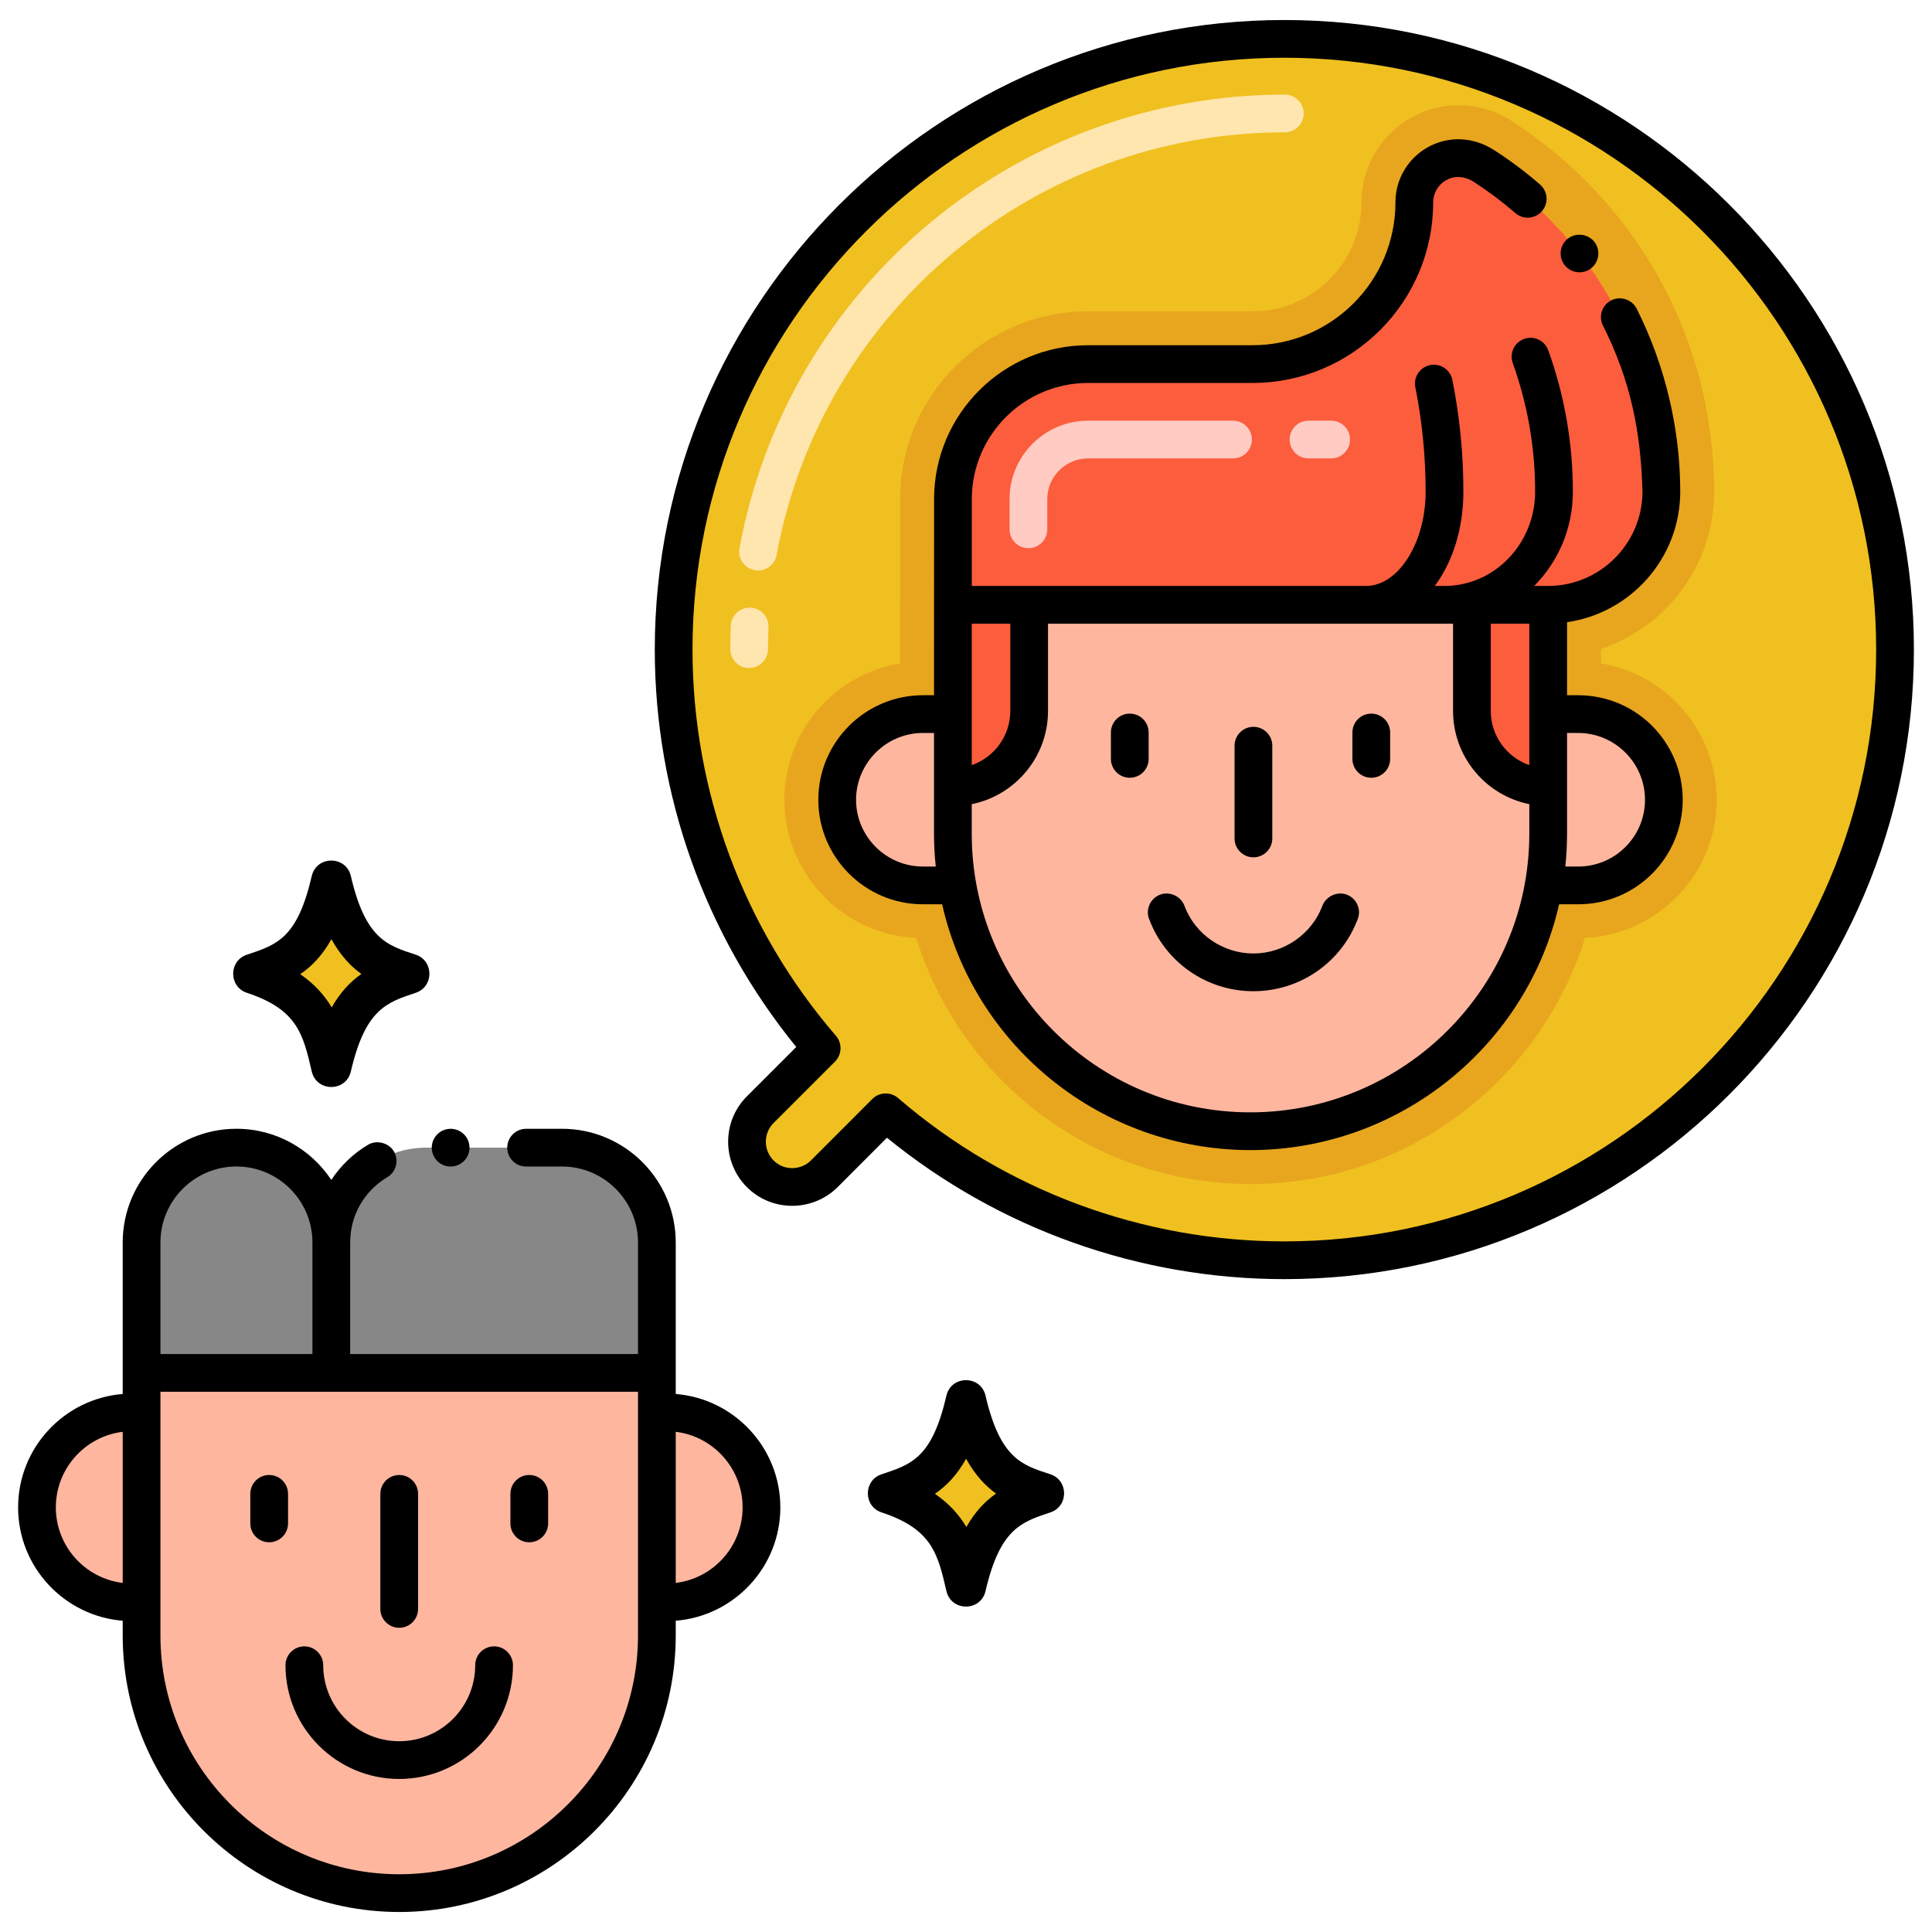 <?xml version="1.0" encoding="utf-8"?>
<!-- Generator: Adobe Illustrator 24.0.0, SVG Export Plug-In . SVG Version: 6.00 Build 0)  -->
<svg version="1.1" xmlns="http://www.w3.org/2000/svg" xmlns:xlink="http://www.w3.org/1999/xlink" x="0px" y="0px"
	 viewBox="0 0 256 256" enable-background="new 0 0 256 256" xml:space="preserve">
<g id="Caption">
</g>
<g id="Icons">
	<g>
		<path fill="#F0C020" d="M117.581,130.193l-16.848,16.848c-2.343,2.343-2.343,6.142,0,8.485l0,0c2.343,2.343,6.142,2.343,8.485,0
			l16.848-16.848L117.581,130.193z"/>
		<circle fill="#F0C020" cx="170.185" cy="86.075" r="80.918"/>
		<path fill="#E8A61E" d="M227.472,105.985c0-9.093-6.647-16.642-15.33-18.09v-1.901c8.705-2.929,14.994-11.162,14.994-20.841
			c0-19.541-9.617-37.981-26.863-49.142c-2.09-1.354-4.51-2.069-7-2.069c-7.098,0-12.872,5.774-12.872,12.872
			c0,7.956-6.473,14.429-14.429,14.429h-21.792c-13.736,0-24.912,11.168-24.912,24.896v13.838c-0.001,0.055-0.008,0.109-0.008,0.164
			v7.754c-8.683,1.448-15.33,8.997-15.33,18.09c0,9.814,7.759,17.829,17.465,18.295c3.169,10.152,9.792,19.05,18.764,24.96
			c0.065,0.043,0.13,0.084,0.197,0.125c15.011,9.966,35.548,10.172,50.914-0.174c0,0,0.077-0.052,0.114-0.079
			c8.923-5.911,15.504-14.772,18.646-24.834C219.726,123.8,227.472,115.791,227.472,105.985z"/>
		<path fill="#FC5D3D" d="M193.274,20.942L193.274,20.942c-3.243,0-5.872,2.629-5.872,5.872v0c0,11.835-9.594,21.429-21.429,21.429
			h-21.791c-9.781,0-17.911,7.91-17.911,17.897v14.002h78.878c8.278,0,14.988-6.71,14.988-14.988v0
			c0-17.416-8.822-33.646-23.438-43.117l-0.232-0.15C195.516,21.27,194.407,20.942,193.274,20.942z"/>
		<path fill="#FFB69F" d="M205.142,80.141v30.323c0,2.34-0.19,4.64-0.6,6.86c-1.92,10.98-8.33,20.24-17.14,26.03
			c-0.01,0.01-0.02,0.01-0.03,0.02c0,0.01-0.01,0.01-0.01,0.01c-12.92,8.7-30.5,8.64-43.31,0.03c-0.01-0.01-0.01-0.02-0.02-0.02
			h-0.02c-8.76-5.77-15.19-14.98-17.13-26.07c-0.43-2.19-0.62-4.51-0.62-6.86V80.141H205.142z"/>
		<path fill="#FC5D3D" d="M126.262,104.308L126.262,104.308l0-24.167h10.107v14.06C136.369,99.783,131.844,104.308,126.262,104.308z
			"/>
		<path fill="#FC5D3D" d="M205.142,104.308L205.142,104.308V80.141h-10.107v14.06C195.035,99.783,199.56,104.308,205.142,104.308z"
			/>
		<path fill="#FFB69F" d="M126.882,117.324h-4.6c-6.26,0-11.35-5.07-11.35-11.34c0-6.26,5.07-11.36,11.35-11.36h3.98v15.84
			C126.262,112.814,126.452,115.134,126.882,117.324z"/>
		<path fill="#FFB69F" d="M220.472,105.984c0,6.26-5.06,11.34-11.35,11.34h-4.58c0.41-2.22,0.6-4.52,0.6-6.86v-15.84h3.98
			C215.412,94.624,220.472,99.704,220.472,105.984z"/>
		<path fill="#FFB69F" d="M17.479,187.148h1.28v25.17h-1.28c-6.95,0-12.58-5.63-12.58-12.58
			C4.899,192.821,10.492,187.148,17.479,187.148z"/>
		<path fill="#FFB69F" d="M100.899,199.738c0,6.947-5.62,12.58-12.58,12.58h-1.28v-25.17h1.28
			C95.269,187.148,100.899,192.788,100.899,199.738z"/>
		<path fill="#878787" d="M31.329,152.068L31.329,152.068c-6.942,0-12.57,5.628-12.57,12.57v17.28h25.14v-17.28
			C43.899,157.696,38.271,152.068,31.329,152.068z"/>
		<path fill="#878787" d="M56.469,152.068h18c6.942,0,12.57,5.628,12.57,12.57v17.28h-43.14v-17.28
			C43.899,157.696,49.526,152.068,56.469,152.068z"/>
		<path fill="#FFB69F" d="M52.899,250.848L52.899,250.848c-18.855,0-34.14-15.285-34.14-34.14v-34.79h68.28v34.79
			C87.038,235.563,71.754,250.848,52.899,250.848z"/>
		<path d="M55.08,126.501c-3.729-1.228-6.641-2.022-8.591-10.421c-0.635-2.737-4.548-2.73-5.181,0
			c-1.907,8.213-4.566,9.092-8.591,10.422c-2.424,0.801-2.43,4.248,0,5.051c6.686,2.209,7.444,5.476,8.591,10.421
			c0.637,2.743,4.545,2.742,5.182,0c1.905-8.212,4.709-9.139,8.591-10.421C57.504,130.751,57.51,127.303,55.08,126.501z"/>
		<path fill="#F0C020" d="M47.883,129.055c-1.47,1.03-2.79,2.42-3.93,4.43c-0.94-1.58-2.25-3.08-4.17-4.4
			c1.55-1.06,2.94-2.5,4.13-4.64C45.113,126.606,46.473,128.046,47.883,129.055z"/>
		<path d="M139.178,195.35c-3.729-1.228-6.641-2.022-8.591-10.421c-0.635-2.737-4.548-2.73-5.181,0
			c-1.907,8.213-4.566,9.092-8.591,10.422c-2.424,0.801-2.43,4.248,0,5.051c6.686,2.209,7.444,5.476,8.591,10.421
			c0.637,2.743,4.545,2.742,5.182,0c1.905-8.212,4.709-9.139,8.591-10.421C141.602,199.601,141.608,196.153,139.178,195.35z"/>
		<path fill="#F0C020" d="M131.981,197.905c-1.47,1.03-2.79,2.42-3.93,4.43c-0.94-1.58-2.25-3.08-4.17-4.4
			c1.55-1.06,2.94-2.5,4.13-4.64C129.211,195.455,130.571,196.895,131.981,197.905z"/>
		<path fill="#FFE5AE" d="M99.266,88.514c-1.381,0-2.5-1.119-2.5-2.5c0-1.04,0.022-2.074,0.064-3.102
			c0.058-1.379,1.213-2.452,2.603-2.394c1.379,0.058,2.451,1.223,2.394,2.603c-0.04,0.959-0.061,1.924-0.061,2.893
			C101.766,87.395,100.647,88.514,99.266,88.514z M99.991,75.549c-1.358-0.251-2.255-1.555-2.004-2.913
			c6.433-34.825,36.822-60.102,72.259-60.102c1.381,0,2.5,1.119,2.5,2.5s-1.119,2.5-2.5,2.5c-33.026,0-61.348,23.556-67.342,56.01
			C102.653,74.9,101.352,75.8,99.991,75.549z"/>
		<path fill="#FFCBC3" d="M136.27,72.641c-1.381,0-2.5-1.119-2.5-2.5v-4.002c0-5.732,4.67-10.396,10.412-10.396h19.202
			c1.381,0,2.5,1.119,2.5,2.5s-1.119,2.5-2.5,2.5h-19.202c-2.984,0-5.412,2.421-5.412,5.396v4.002
			C138.77,71.522,137.651,72.641,136.27,72.641z M176.384,60.742h-3c-1.381,0-2.5-1.119-2.5-2.5s1.119-2.5,2.5-2.5h3
			c1.381,0,2.5,1.119,2.5,2.5S177.765,60.742,176.384,60.742z"/>
		<path d="M253.602,86.072c0-45.998-37.422-83.42-83.42-83.42s-83.42,37.422-83.42,83.42c0,19.214,6.651,37.813,18.747,52.658
			l-6.545,6.545c-3.309,3.308-3.311,8.701,0,12.025c3.304,3.305,8.696,3.303,12.027-0.001l6.535-6.543
			c14.84,12.089,33.438,18.736,52.656,18.736C216.18,169.491,253.602,132.07,253.602,86.072z M115.592,145.615l-8.131,8.141
			c-1.375,1.364-3.602,1.369-4.958,0.011c-1.365-1.371-1.367-3.595-0.004-4.958l8.15-8.15c0.932-0.933,0.954-2.442,0.125-3.4
			c-12.26-14.216-19.013-32.395-19.013-51.188c0-43.241,35.179-78.42,78.42-78.42s78.42,35.179,78.42,78.42
			s-35.179,78.42-78.42,78.42c-18.799,0-36.978-6.749-51.188-19.003C118.032,144.656,116.517,144.687,115.592,145.615z"/>
		<path d="M178.451,118.541c-1.27-0.47-2.75,0.22-3.22,1.47c-1.42,3.78-5.1,6.33-9.15,6.33c-4.06,0-7.73-2.54-9.14-6.33
			c-0.46-1.25-1.95-1.94-3.21-1.47c-1.29,0.48-1.96,1.92-1.48,3.22h0.01c2.081,5.636,7.518,9.58,13.82,9.58
			c6.242,0,11.707-3.883,13.83-9.58C180.399,120.503,179.775,119.054,178.451,118.541z"/>
		<path d="M166.085,113.599c1.381,0,2.5-1.119,2.5-2.5V98.808c0-1.381-1.119-2.5-2.5-2.5s-2.5,1.119-2.5,2.5v12.292
			C163.585,112.48,164.704,113.599,166.085,113.599z"/>
		<path d="M206.589,119.822h2.533c7.64,0,13.829-6.163,13.85-13.84c-0.02-7.621-6.127-13.839-13.85-13.86h-1.479v-9.679
			c8.461-1.216,14.99-8.499,14.999-17.291c0-8.073-1.899-16.569-5.78-24.26c-0.6-1.2-2.15-1.71-3.35-1.1
			c-1.264,0.632-1.719,2.152-1.11,3.35c3.681,7.308,5.034,14.153,5.236,22.073c-0.054,6.851-5.638,12.417-12.486,12.427
			c-0.001,0-0.001,0-0.002,0c-0.002,0-0.005-0.001-0.007-0.001h-1.853c3.156-3.177,5.123-7.598,5.123-12.488
			c0-6.419-1.097-12.723-3.26-18.738c-0.467-1.299-1.897-1.973-3.199-1.506c-1.299,0.467-1.974,1.899-1.506,3.199
			c1.967,5.47,2.965,11.205,2.965,17.045c0,6.886-5.386,12.488-12.007,12.488h-1.292c2.352-3.151,3.792-7.549,3.792-12.488
			c0-5.019-0.492-10.005-1.463-14.821c-0.273-1.353-1.586-2.229-2.945-1.957c-1.354,0.273-2.229,1.591-1.957,2.945
			c0.905,4.491,1.364,9.145,1.364,13.833c0,6.77-3.618,12.488-7.9,12.488c-8.741,0-45.813,0-52.235,0V66.139
			c0-8.49,6.914-15.396,15.412-15.396h21.792c13.194,0,23.929-10.734,23.929-23.929c0-2.427,2.665-4.471,5.44-2.678
			c0.006,0.004,0.013,0.006,0.019,0.01c1.883,1.227,3.716,2.601,5.431,4.086c1.056,0.915,2.628,0.775,3.52-0.25
			c0.9-1.044,0.812-2.596-0.25-3.53c-1.888-1.639-3.907-3.157-5.995-4.506c-0.004-0.003-0.007-0.006-0.011-0.009
			c-6.078-3.931-13.154,0.48-13.154,6.877c0,10.438-8.491,18.929-18.929,18.929h-21.792c-11.255,0-20.412,9.15-20.412,20.396
			c0,15.756-0.009,10.23-0.009,25.982h-1.48c-7.64,0.01-13.85,6.22-13.85,13.86c0,7.63,6.22,13.84,13.85,13.84h2.557
			c4.3,19.001,21.259,32.57,40.843,32.57C185.43,152.391,202.343,138.586,206.589,119.822z M207.641,110.462v-6.144
			c0-0.003,0.001-0.006,0.001-0.01v-7.187h1.479c4.88,0.01,8.85,3.98,8.85,8.86c0,4.88-3.97,8.84-8.85,8.84h-1.707
			C207.56,113.406,207.641,111.953,207.641,110.462z M122.281,114.822c-4.87-0.01-8.84-3.97-8.85-8.84
			c0.01-4.87,3.98-8.85,8.85-8.86h1.48v13.34c0,1.51,0.083,2.962,0.232,4.36H122.281z M197.535,82.641h5.106v18.744
			c-2.97-1.037-5.106-3.866-5.106-7.185V82.641z M128.762,82.641h5.107v11.56c0,3.319-2.137,6.148-5.107,7.185V82.641z
			 M165.671,147.391c-20.371,0-36.91-16.538-36.91-36.93v-3.905c5.758-1.163,10.107-6.26,10.107-12.356v-11.56h53.667v11.56
			c0,6.095,4.349,11.192,10.106,12.356v3.905C202.641,130.845,186.037,147.391,165.671,147.391z"/>
		<path d="M152.202,97.058c0-1.381-1.119-2.5-2.5-2.5s-2.5,1.119-2.5,2.5v3.5c0,1.381,1.119,2.5,2.5,2.5s2.5-1.119,2.5-2.5V97.058z"
			/>
		<path d="M181.702,94.558c-1.381,0-2.5,1.119-2.5,2.5v3.5c0,1.381,1.119,2.5,2.5,2.5s2.5-1.119,2.5-2.5v-3.5
			C184.202,95.677,183.083,94.558,181.702,94.558z"/>
		<path d="M207.321,35.121c0.885,1.126,2.477,1.252,3.51,0.43c1.08-0.84,1.28-2.42,0.43-3.51c-0.83-1.05-2.45-1.25-3.5-0.43
			c-1.09,0.84-1.29,2.41-0.45,3.5L207.321,35.121z"/>
		<circle cx="59.711" cy="152.072" r="2.5"/>
		<path d="M16.259,214.757v1.952c0,20.203,16.437,36.64,36.64,36.64c20.203,0,36.64-16.437,36.64-36.64v-1.952
			c7.745-0.625,13.86-7.115,13.86-15.018c0-7.909-6.115-14.403-13.86-15.028c0-5.124,0-14.925,0-20.072
			c0-8.31-6.76-15.07-15.07-15.07c-0.01,0-0.019,0.003-0.029,0.003h-4.728c-1.38,0-2.5,1.12-2.5,2.5s1.12,2.5,2.5,2.5h4.76
			c0.006,0,0.012-0.002,0.018-0.002c5.543,0.011,10.049,4.523,10.049,10.069v14.78h-38.14V164.67c0-0.01,0.003-0.019,0.003-0.029
			c0-0.01,0-0.01,0-0.02c0-3.57,1.84-6.8,4.92-8.64c1.178-0.703,1.571-2.218,0.86-3.43c-0.68-1.13-2.28-1.55-3.42-0.86
			c-1.978,1.176-3.628,2.781-4.862,4.655c-2.7-4.079-7.324-6.778-12.571-6.778c-8.31,0-15.07,6.76-15.07,15.07
			c0,5.147,0,14.948,0,20.072c-7.745,0.625-13.86,7.119-13.86,15.028C2.398,207.642,8.514,214.132,16.259,214.757z M89.539,189.722
			c4.985,0.604,8.86,4.866,8.86,10.016c0,5.146-3.875,9.402-8.86,10.007V189.722z M21.259,164.638c0-5.553,4.517-10.07,10.07-10.07
			s10.07,4.517,10.07,10.07v14.78h-20.14V164.638z M21.259,184.418h63.28c0,5.262,0,20.567,0,27.9v4.39
			c0,17.446-14.193,31.64-31.64,31.64h0c-17.446,0-31.64-14.193-31.64-31.64C21.259,204.976,21.259,196.151,21.259,184.418z
			 M16.259,189.722v20.023c-4.985-0.604-8.86-4.861-8.86-10.007C7.398,194.588,11.274,190.327,16.259,189.722z"/>
		<path d="M35.667,204.36c1.381,0,2.5-1.119,2.5-2.5v-3.917c0-1.381-1.119-2.5-2.5-2.5s-2.5,1.119-2.5,2.5v3.917
			C33.167,203.241,34.286,204.36,35.667,204.36z"/>
		<path d="M70.131,204.36c1.381,0,2.5-1.119,2.5-2.5v-3.917c0-1.381-1.119-2.5-2.5-2.5s-2.5,1.119-2.5,2.5v3.917
			C67.631,203.241,68.75,204.36,70.131,204.36z"/>
		<path d="M52.898,215.691c1.381,0,2.5-1.119,2.5-2.5v-15.247c0-1.381-1.119-2.5-2.5-2.5s-2.5,1.119-2.5,2.5v15.247
			C50.398,214.572,51.518,215.691,52.898,215.691z"/>
		<path d="M52.898,235.721c8.31,0,15.07-6.76,15.07-15.07c0-1.381-1.119-2.5-2.5-2.5s-2.5,1.119-2.5,2.5
			c0,5.553-4.518,10.07-10.07,10.07s-10.07-4.517-10.07-10.07c0-1.381-1.119-2.5-2.5-2.5s-2.5,1.119-2.5,2.5
			C37.829,228.961,44.589,235.721,52.898,235.721z"/>
	</g>
</g>
</svg>
